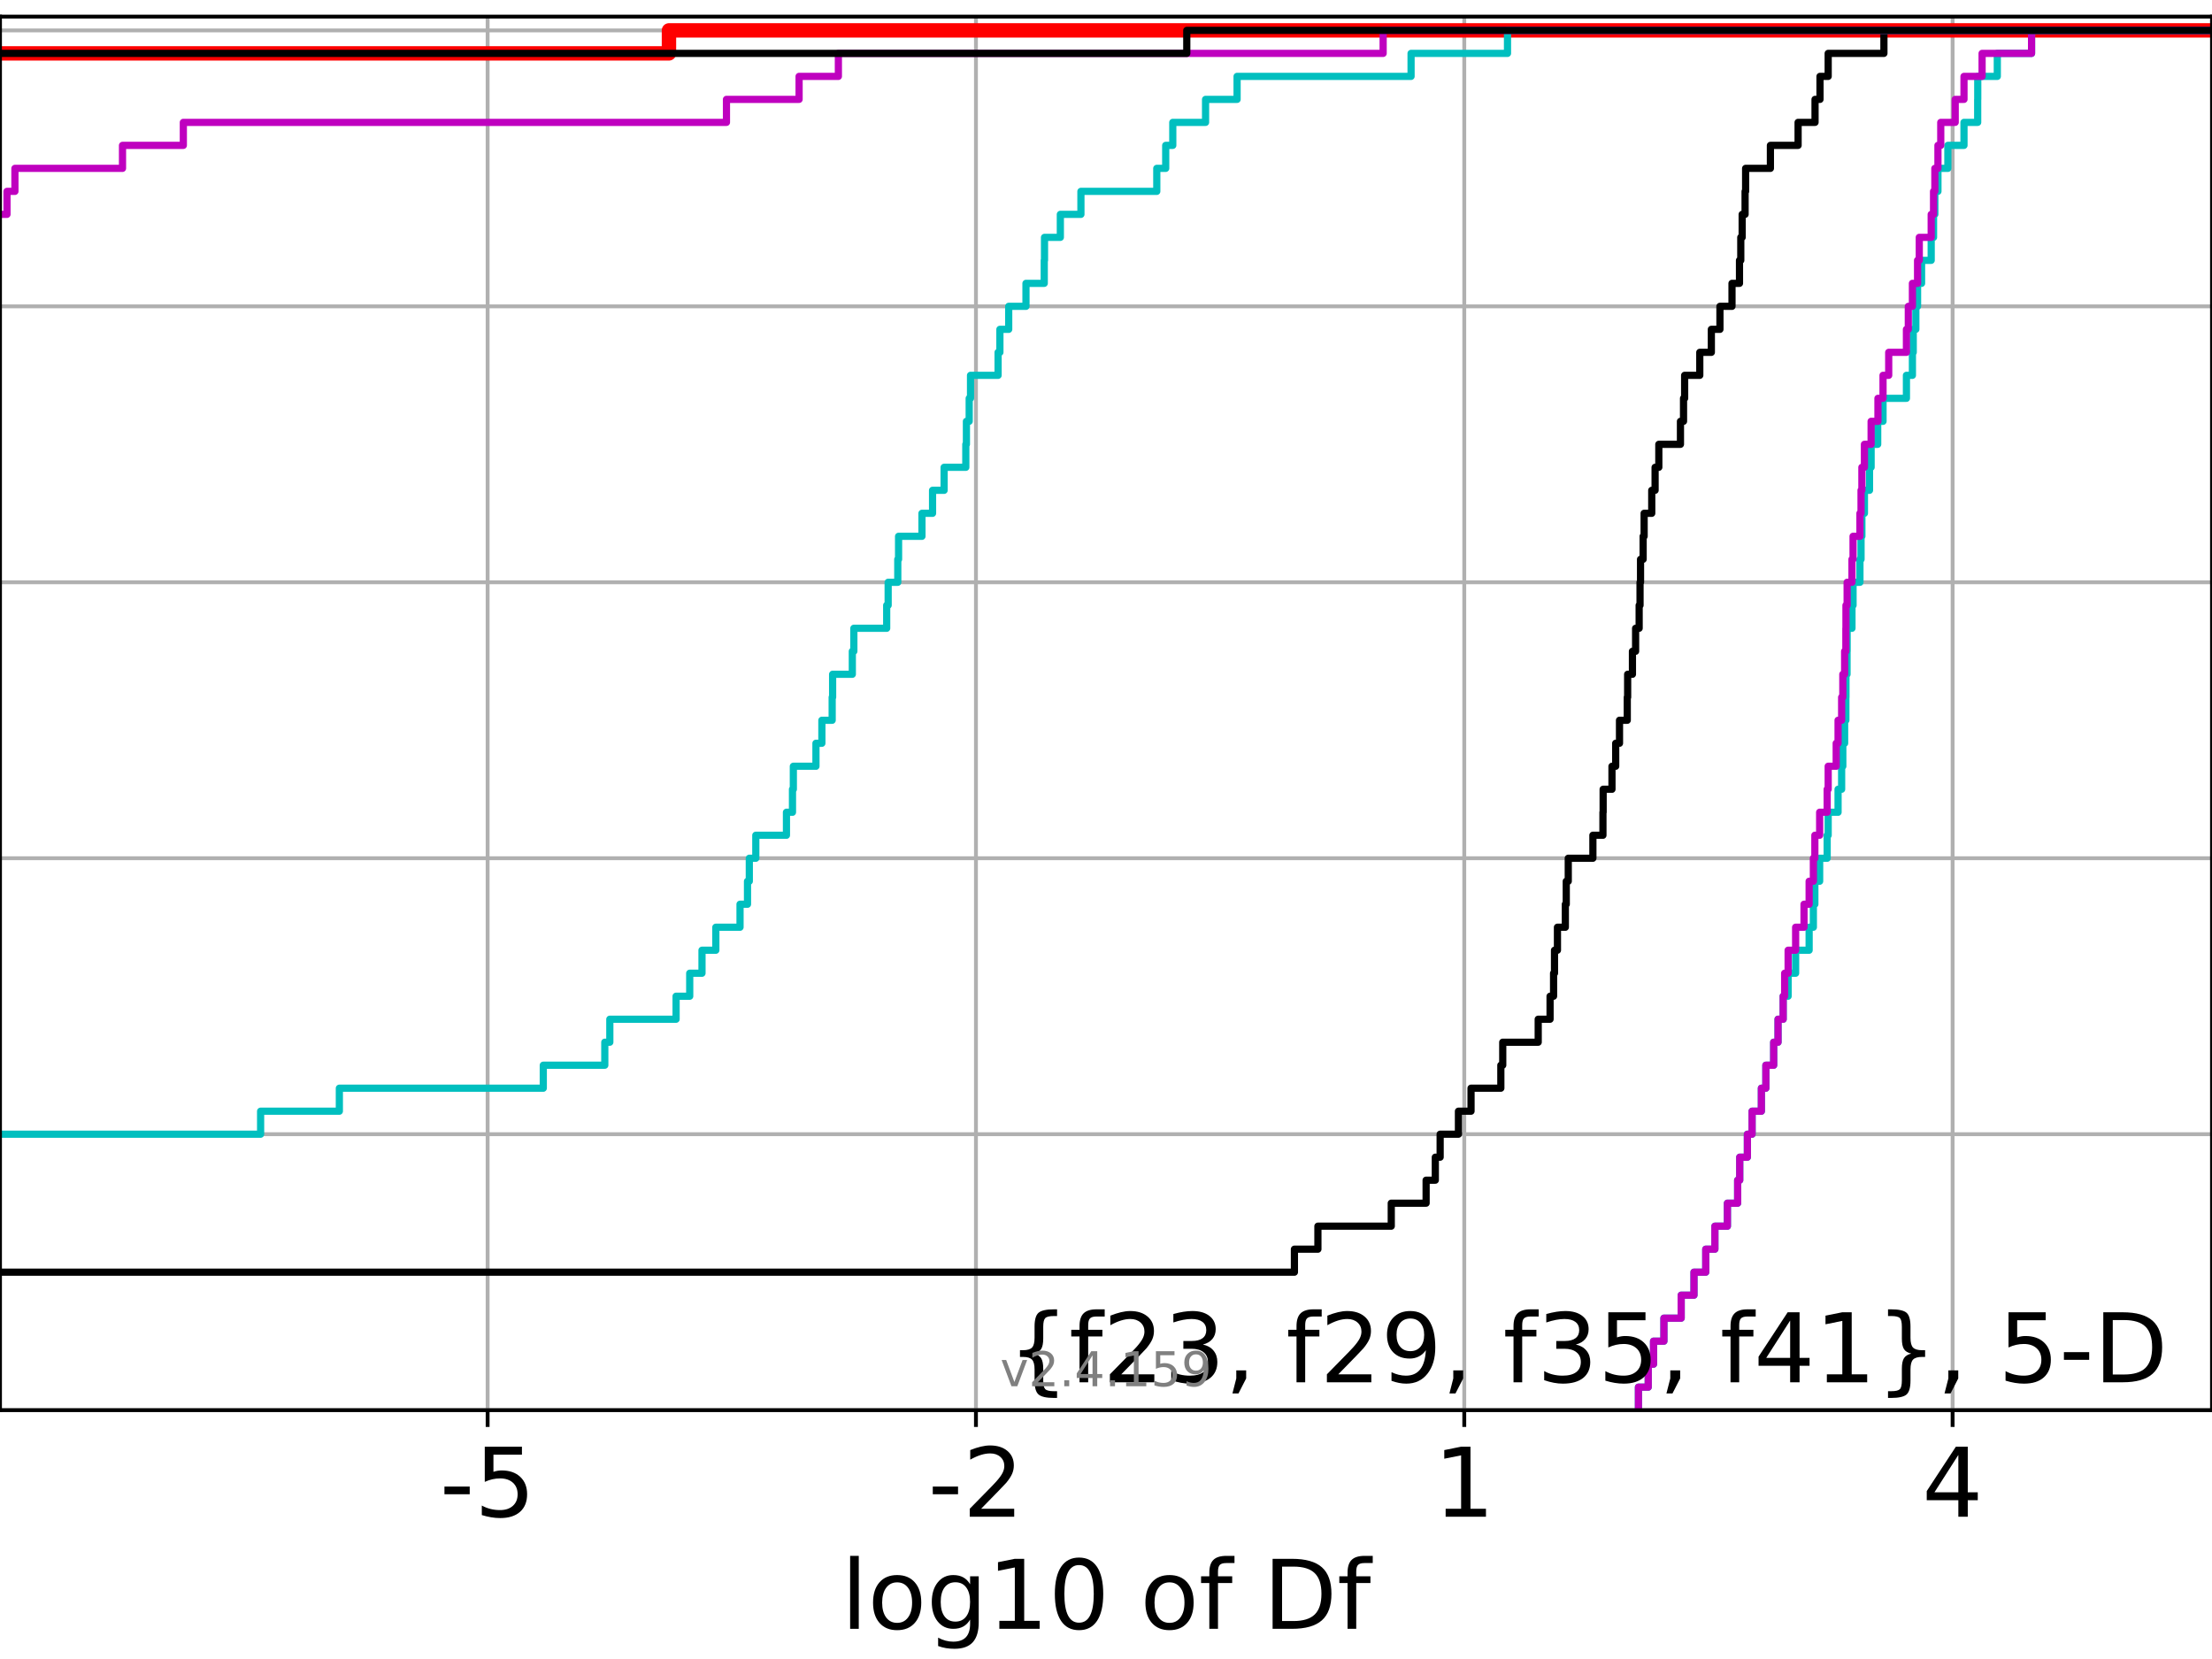 <?xml version="1.0" encoding="utf-8" standalone="no"?>
<!DOCTYPE svg PUBLIC "-//W3C//DTD SVG 1.1//EN"
  "http://www.w3.org/Graphics/SVG/1.1/DTD/svg11.dtd">
<!-- Created with matplotlib (https://matplotlib.org/) -->
<svg height="345.6pt" version="1.1" viewBox="0 0 460.8 345.6" width="460.8pt" xmlns="http://www.w3.org/2000/svg" xmlns:xlink="http://www.w3.org/1999/xlink">
 <defs>
  <style type="text/css">*{stroke-linecap:butt;stroke-linejoin:round;}</style>
 </defs>
 <g id="figure_1">
  <g id="patch_1">
   <path d="M 0 345.6 
L 460.8 345.6 
L 460.8 0 
L 0 0 
z
" style="fill:#ffffff;"/>
  </g>
  <g id="axes_1">
   <g id="patch_2">
    <path d="M 0 293.76 
L 460.8 293.76 
L 460.8 3.456 
L 0 3.456 
z
" style="fill:#ffffff;"/>
   </g>
   <g id="matplotlib.axis_1">
    <g id="xtick_1">
     <g id="line2d_1">
      <path clip-path="url(#p9ca9148b5c)" d="M 101.581 293.76 
L 101.581 3.456 
" style="fill:none;stroke:#b0b0b0;stroke-linecap:square;stroke-width:0.8;"/>
     </g>
     <g id="line2d_2">
      <defs>
       <path d="M 0 0 
L 0 3.5 
" id="md672c4e578" style="stroke:#000000;stroke-width:0.8;"/>
      </defs>
      <g>
       <use style="stroke:#000000;stroke-width:0.8;" x="101.581" xlink:href="#md672c4e578" y="293.76"/>
      </g>
     </g>
     <g id="text_1">
      <!-- -5 -->
      <g transform="translate(91.61 315.957)scale(0.2 -0.2)">
       <defs>
        <path d="M 4.891 31.391 
L 31.203 31.391 
L 31.203 23.391 
L 4.891 23.391 
z
" id="DejaVuSans-45"/>
        <path d="M 10.797 72.906 
L 49.516 72.906 
L 49.516 64.594 
L 19.828 64.594 
L 19.828 46.734 
Q 21.969 47.469 24.109 47.828 
Q 26.266 48.188 28.422 48.188 
Q 40.625 48.188 47.75 41.5 
Q 54.891 34.812 54.891 23.391 
Q 54.891 11.625 47.562 5.094 
Q 40.234 -1.422 26.906 -1.422 
Q 22.312 -1.422 17.547 -0.641 
Q 12.797 0.141 7.719 1.703 
L 7.719 11.625 
Q 12.109 9.234 16.797 8.062 
Q 21.484 6.891 26.703 6.891 
Q 35.156 6.891 40.078 11.328 
Q 45.016 15.766 45.016 23.391 
Q 45.016 31 40.078 35.438 
Q 35.156 39.891 26.703 39.891 
Q 22.75 39.891 18.812 39.016 
Q 14.891 38.141 10.797 36.281 
z
" id="DejaVuSans-53"/>
       </defs>
       <use xlink:href="#DejaVuSans-45"/>
       <use x="36.084" xlink:href="#DejaVuSans-53"/>
      </g>
     </g>
    </g>
    <g id="xtick_2">
     <g id="line2d_3">
      <path clip-path="url(#p9ca9148b5c)" d="M 203.308 293.76 
L 203.308 3.456 
" style="fill:none;stroke:#b0b0b0;stroke-linecap:square;stroke-width:0.8;"/>
     </g>
     <g id="line2d_4">
      <g>
       <use style="stroke:#000000;stroke-width:0.8;" x="203.308" xlink:href="#md672c4e578" y="293.76"/>
      </g>
     </g>
     <g id="text_2">
      <!-- -2 -->
      <g transform="translate(193.338 315.957)scale(0.2 -0.2)">
       <defs>
        <path d="M 19.188 8.297 
L 53.609 8.297 
L 53.609 0 
L 7.328 0 
L 7.328 8.297 
Q 12.938 14.109 22.625 23.891 
Q 32.328 33.688 34.812 36.531 
Q 39.547 41.844 41.422 45.531 
Q 43.312 49.219 43.312 52.781 
Q 43.312 58.594 39.234 62.25 
Q 35.156 65.922 28.609 65.922 
Q 23.969 65.922 18.812 64.312 
Q 13.672 62.703 7.812 59.422 
L 7.812 69.391 
Q 13.766 71.781 18.938 73 
Q 24.125 74.219 28.422 74.219 
Q 39.75 74.219 46.484 68.547 
Q 53.219 62.891 53.219 53.422 
Q 53.219 48.922 51.531 44.891 
Q 49.859 40.875 45.406 35.406 
Q 44.188 33.984 37.641 27.219 
Q 31.109 20.453 19.188 8.297 
z
" id="DejaVuSans-50"/>
       </defs>
       <use xlink:href="#DejaVuSans-45"/>
       <use x="36.084" xlink:href="#DejaVuSans-50"/>
      </g>
     </g>
    </g>
    <g id="xtick_3">
     <g id="line2d_5">
      <path clip-path="url(#p9ca9148b5c)" d="M 305.035 293.76 
L 305.035 3.456 
" style="fill:none;stroke:#b0b0b0;stroke-linecap:square;stroke-width:0.8;"/>
     </g>
     <g id="line2d_6">
      <g>
       <use style="stroke:#000000;stroke-width:0.8;" x="305.035" xlink:href="#md672c4e578" y="293.76"/>
      </g>
     </g>
     <g id="text_3">
      <!-- 1 -->
      <g transform="translate(298.673 315.957)scale(0.2 -0.2)">
       <defs>
        <path d="M 12.406 8.297 
L 28.516 8.297 
L 28.516 63.922 
L 10.984 60.406 
L 10.984 69.391 
L 28.422 72.906 
L 38.281 72.906 
L 38.281 8.297 
L 54.391 8.297 
L 54.391 0 
L 12.406 0 
z
" id="DejaVuSans-49"/>
       </defs>
       <use xlink:href="#DejaVuSans-49"/>
      </g>
     </g>
    </g>
    <g id="xtick_4">
     <g id="line2d_7">
      <path clip-path="url(#p9ca9148b5c)" d="M 406.763 293.76 
L 406.763 3.456 
" style="fill:none;stroke:#b0b0b0;stroke-linecap:square;stroke-width:0.8;"/>
     </g>
     <g id="line2d_8">
      <g>
       <use style="stroke:#000000;stroke-width:0.8;" x="406.763" xlink:href="#md672c4e578" y="293.76"/>
      </g>
     </g>
     <g id="text_4">
      <!-- 4 -->
      <g transform="translate(400.4 315.957)scale(0.2 -0.2)">
       <defs>
        <path d="M 37.797 64.312 
L 12.891 25.391 
L 37.797 25.391 
z
M 35.203 72.906 
L 47.609 72.906 
L 47.609 25.391 
L 58.016 25.391 
L 58.016 17.188 
L 47.609 17.188 
L 47.609 0 
L 37.797 0 
L 37.797 17.188 
L 4.891 17.188 
L 4.891 26.703 
z
" id="DejaVuSans-52"/>
       </defs>
       <use xlink:href="#DejaVuSans-52"/>
      </g>
     </g>
    </g>
    <g id="text_5">
     <!-- log10 of Df -->
     <g transform="translate(175.214 339.313)scale(0.2 -0.2)">
      <defs>
       <path d="M 9.422 75.984 
L 18.406 75.984 
L 18.406 0 
L 9.422 0 
z
" id="DejaVuSans-108"/>
       <path d="M 30.609 48.391 
Q 23.391 48.391 19.188 42.75 
Q 14.984 37.109 14.984 27.297 
Q 14.984 17.484 19.156 11.844 
Q 23.344 6.203 30.609 6.203 
Q 37.797 6.203 41.984 11.859 
Q 46.188 17.531 46.188 27.297 
Q 46.188 37.016 41.984 42.703 
Q 37.797 48.391 30.609 48.391 
z
M 30.609 56 
Q 42.328 56 49.016 48.375 
Q 55.719 40.766 55.719 27.297 
Q 55.719 13.875 49.016 6.219 
Q 42.328 -1.422 30.609 -1.422 
Q 18.844 -1.422 12.172 6.219 
Q 5.516 13.875 5.516 27.297 
Q 5.516 40.766 12.172 48.375 
Q 18.844 56 30.609 56 
z
" id="DejaVuSans-111"/>
       <path d="M 45.406 27.984 
Q 45.406 37.75 41.375 43.109 
Q 37.359 48.484 30.078 48.484 
Q 22.859 48.484 18.828 43.109 
Q 14.797 37.75 14.797 27.984 
Q 14.797 18.266 18.828 12.891 
Q 22.859 7.516 30.078 7.516 
Q 37.359 7.516 41.375 12.891 
Q 45.406 18.266 45.406 27.984 
z
M 54.391 6.781 
Q 54.391 -7.172 48.188 -13.984 
Q 42 -20.797 29.203 -20.797 
Q 24.469 -20.797 20.266 -20.094 
Q 16.062 -19.391 12.109 -17.922 
L 12.109 -9.188 
Q 16.062 -11.328 19.922 -12.344 
Q 23.781 -13.375 27.781 -13.375 
Q 36.625 -13.375 41.016 -8.766 
Q 45.406 -4.156 45.406 5.172 
L 45.406 9.625 
Q 42.625 4.781 38.281 2.391 
Q 33.938 0 27.875 0 
Q 17.828 0 11.672 7.656 
Q 5.516 15.328 5.516 27.984 
Q 5.516 40.672 11.672 48.328 
Q 17.828 56 27.875 56 
Q 33.938 56 38.281 53.609 
Q 42.625 51.219 45.406 46.391 
L 45.406 54.688 
L 54.391 54.688 
z
" id="DejaVuSans-103"/>
       <path d="M 31.781 66.406 
Q 24.172 66.406 20.328 58.906 
Q 16.5 51.422 16.5 36.375 
Q 16.5 21.391 20.328 13.891 
Q 24.172 6.391 31.781 6.391 
Q 39.453 6.391 43.281 13.891 
Q 47.125 21.391 47.125 36.375 
Q 47.125 51.422 43.281 58.906 
Q 39.453 66.406 31.781 66.406 
z
M 31.781 74.219 
Q 44.047 74.219 50.516 64.516 
Q 56.984 54.828 56.984 36.375 
Q 56.984 17.969 50.516 8.266 
Q 44.047 -1.422 31.781 -1.422 
Q 19.531 -1.422 13.062 8.266 
Q 6.594 17.969 6.594 36.375 
Q 6.594 54.828 13.062 64.516 
Q 19.531 74.219 31.781 74.219 
z
" id="DejaVuSans-48"/>
       <path id="DejaVuSans-32"/>
       <path d="M 37.109 75.984 
L 37.109 68.5 
L 28.516 68.5 
Q 23.688 68.5 21.797 66.547 
Q 19.922 64.594 19.922 59.516 
L 19.922 54.688 
L 34.719 54.688 
L 34.719 47.703 
L 19.922 47.703 
L 19.922 0 
L 10.891 0 
L 10.891 47.703 
L 2.297 47.703 
L 2.297 54.688 
L 10.891 54.688 
L 10.891 58.5 
Q 10.891 67.625 15.141 71.797 
Q 19.391 75.984 28.609 75.984 
z
" id="DejaVuSans-102"/>
       <path d="M 19.672 64.797 
L 19.672 8.109 
L 31.594 8.109 
Q 46.688 8.109 53.688 14.938 
Q 60.688 21.781 60.688 36.531 
Q 60.688 51.172 53.688 57.984 
Q 46.688 64.797 31.594 64.797 
z
M 9.812 72.906 
L 30.078 72.906 
Q 51.266 72.906 61.172 64.094 
Q 71.094 55.281 71.094 36.531 
Q 71.094 17.672 61.125 8.828 
Q 51.172 0 30.078 0 
L 9.812 0 
z
" id="DejaVuSans-68"/>
      </defs>
      <use xlink:href="#DejaVuSans-108"/>
      <use x="27.783" xlink:href="#DejaVuSans-111"/>
      <use x="88.965" xlink:href="#DejaVuSans-103"/>
      <use x="152.441" xlink:href="#DejaVuSans-49"/>
      <use x="216.064" xlink:href="#DejaVuSans-48"/>
      <use x="279.688" xlink:href="#DejaVuSans-32"/>
      <use x="311.475" xlink:href="#DejaVuSans-111"/>
      <use x="372.656" xlink:href="#DejaVuSans-102"/>
      <use x="407.861" xlink:href="#DejaVuSans-32"/>
      <use x="439.648" xlink:href="#DejaVuSans-68"/>
      <use x="516.65" xlink:href="#DejaVuSans-102"/>
     </g>
    </g>
   </g>
   <g id="matplotlib.axis_2">
    <g id="ytick_1">
     <g id="line2d_9">
      <path clip-path="url(#p9ca9148b5c)" d="M 0 293.76 
L 460.8 293.76 
" style="fill:none;stroke:#b0b0b0;stroke-linecap:square;stroke-width:0.8;"/>
     </g>
     <g id="line2d_10">
      <defs>
       <path d="M 0 0 
L -3.5 0 
" id="mdc3fa3d166" style="stroke:#000000;stroke-width:0.8;"/>
      </defs>
      <g>
       <use style="stroke:#000000;stroke-width:0.8;" x="0" xlink:href="#mdc3fa3d166" y="293.76"/>
      </g>
     </g>
    </g>
    <g id="ytick_2">
     <g id="line2d_11">
      <path clip-path="url(#p9ca9148b5c)" d="M 0 236.274 
L 460.8 236.274 
" style="fill:none;stroke:#b0b0b0;stroke-linecap:square;stroke-width:0.8;"/>
     </g>
     <g id="line2d_12">
      <g>
       <use style="stroke:#000000;stroke-width:0.8;" x="0" xlink:href="#mdc3fa3d166" y="236.274"/>
      </g>
     </g>
    </g>
    <g id="ytick_3">
     <g id="line2d_13">
      <path clip-path="url(#p9ca9148b5c)" d="M 0 178.788 
L 460.8 178.788 
" style="fill:none;stroke:#b0b0b0;stroke-linecap:square;stroke-width:0.8;"/>
     </g>
     <g id="line2d_14">
      <g>
       <use style="stroke:#000000;stroke-width:0.8;" x="0" xlink:href="#mdc3fa3d166" y="178.788"/>
      </g>
     </g>
    </g>
    <g id="ytick_4">
     <g id="line2d_15">
      <path clip-path="url(#p9ca9148b5c)" d="M 0 121.302 
L 460.8 121.302 
" style="fill:none;stroke:#b0b0b0;stroke-linecap:square;stroke-width:0.8;"/>
     </g>
     <g id="line2d_16">
      <g>
       <use style="stroke:#000000;stroke-width:0.8;" x="0" xlink:href="#mdc3fa3d166" y="121.302"/>
      </g>
     </g>
    </g>
    <g id="ytick_5">
     <g id="line2d_17">
      <path clip-path="url(#p9ca9148b5c)" d="M 0 63.816 
L 460.8 63.816 
" style="fill:none;stroke:#b0b0b0;stroke-linecap:square;stroke-width:0.8;"/>
     </g>
     <g id="line2d_18">
      <g>
       <use style="stroke:#000000;stroke-width:0.8;" x="0" xlink:href="#mdc3fa3d166" y="63.816"/>
      </g>
     </g>
    </g>
    <g id="ytick_6">
     <g id="line2d_19">
      <path clip-path="url(#p9ca9148b5c)" d="M 0 6.33 
L 460.8 6.33 
" style="fill:none;stroke:#b0b0b0;stroke-linecap:square;stroke-width:0.8;"/>
     </g>
     <g id="line2d_20">
      <g>
       <use style="stroke:#000000;stroke-width:0.8;" x="0" xlink:href="#mdc3fa3d166" y="6.33"/>
      </g>
     </g>
    </g>
   </g>
   <g id="line2d_21">
    <path clip-path="url(#p9ca9148b5c)" d="M -1 11.121 
L 139.356 11.121 
L 139.356 6.33 
L 139.356 6.33 
L 139.356 6.33 
L 460.8 6.33 
" style="fill:none;stroke:#ff0000;stroke-linecap:square;stroke-width:3;"/>
   </g>
   <g id="line2d_22">
    <path clip-path="url(#p9ca9148b5c)" d="M 341.315 293.76 
L 341.315 288.97 
L 343.356 288.97 
L 343.356 284.179 
L 344.462 284.179 
L 344.462 279.389 
L 346.624 279.389 
L 346.624 274.598 
L 350.22 274.598 
L 350.22 269.808 
L 352.888 269.808 
L 352.888 265.017 
L 355.338 265.017 
L 355.338 260.227 
L 357.242 260.227 
L 357.242 255.436 
L 359.85 255.436 
L 359.85 250.646 
L 361.985 250.646 
L 361.985 245.855 
L 362.417 245.855 
L 362.417 241.065 
L 364.011 241.065 
L 364.011 236.274 
L 364.992 236.274 
L 364.992 231.484 
L 366.927 231.484 
L 366.927 226.693 
L 367.86 226.693 
L 367.86 221.903 
L 369.49 221.903 
L 369.49 217.112 
L 370.397 217.112 
L 370.397 212.322 
L 371.466 212.322 
L 371.466 207.531 
L 372.498 207.531 
L 372.498 202.741 
L 374.063 202.741 
L 374.063 197.95 
L 376.875 197.95 
L 376.875 193.16 
L 377.758 193.16 
L 377.758 188.369 
L 378.068 188.369 
L 378.068 183.579 
L 379.066 183.579 
L 379.066 178.788 
L 380.631 178.788 
L 380.631 173.998 
L 380.844 173.998 
L 380.844 169.207 
L 382.903 169.207 
L 382.903 164.417 
L 383.646 164.417 
L 383.646 159.626 
L 383.891 159.626 
L 383.891 154.836 
L 384.269 154.836 
L 384.269 150.045 
L 384.528 150.045 
L 384.528 145.255 
L 384.548 145.255 
L 384.548 140.464 
L 384.771 140.464 
L 384.771 135.674 
L 384.791 135.674 
L 384.791 130.883 
L 385.8 130.883 
L 385.8 126.093 
L 386.025 126.093 
L 386.025 121.302 
L 387.46 121.302 
L 387.46 116.512 
L 387.688 116.512 
L 387.688 111.721 
L 387.865 111.721 
L 387.865 106.931 
L 388.393 106.931 
L 388.393 102.14 
L 389.454 102.14 
L 389.454 97.35 
L 389.786 97.35 
L 389.786 92.559 
L 391.159 92.559 
L 391.159 87.769 
L 392.27 87.769 
L 392.27 82.978 
L 397.144 82.978 
L 397.144 78.188 
L 398.391 78.188 
L 398.391 73.397 
L 398.562 73.397 
L 398.562 68.607 
L 399.107 68.607 
L 399.107 63.816 
L 399.464 63.816 
L 399.464 59.026 
L 400.299 59.026 
L 400.299 54.235 
L 402.304 54.235 
L 402.304 49.445 
L 402.793 49.445 
L 402.793 44.654 
L 403.064 44.654 
L 403.064 39.864 
L 403.709 39.864 
L 403.709 35.073 
L 405.776 35.073 
L 405.776 30.283 
L 409.136 30.283 
L 409.136 25.492 
L 411.989 25.492 
L 411.989 20.702 
L 412.003 20.702 
L 412.003 15.911 
L 416.074 15.911 
L 416.074 11.121 
L 423.211 11.121 
L 423.211 6.33 
L 423.211 6.33 
L 423.211 6.33 
L 460.8 6.33 
" style="fill:none;stroke:#00bfbf;stroke-linecap:square;stroke-width:1.5;"/>
   </g>
   <g id="line2d_23">
    <path clip-path="url(#p9ca9148b5c)" d="M 341.315 293.76 
L 341.315 288.97 
L 343.356 288.97 
L 343.356 284.179 
L 344.462 284.179 
L 344.462 279.389 
L 346.624 279.389 
L 346.624 274.598 
L 350.22 274.598 
L 350.22 269.808 
L 352.888 269.808 
L 352.888 265.017 
L 355.338 265.017 
L 355.338 260.227 
L 357.242 260.227 
L 357.242 255.436 
L 359.85 255.436 
L 359.85 250.646 
L 361.985 250.646 
L 361.985 245.855 
L 362.417 245.855 
L 362.417 241.065 
L 364.011 241.065 
L 364.011 236.274 
L 364.992 236.274 
L 364.992 231.484 
L 366.927 231.484 
L 366.927 226.693 
L 367.86 226.693 
L 367.86 221.903 
L 369.49 221.903 
L 369.49 217.112 
L 370.397 217.112 
L 370.397 212.322 
L 371.466 212.322 
L 371.466 207.531 
L 371.776 207.531 
L 371.776 202.741 
L 372.498 202.741 
L 372.498 197.95 
L 374.063 197.95 
L 374.063 193.16 
L 375.809 193.16 
L 375.809 188.369 
L 376.875 188.369 
L 376.875 183.579 
L 377.758 183.579 
L 377.758 178.788 
L 378.068 178.788 
L 378.068 173.998 
L 379.066 173.998 
L 379.066 169.207 
L 380.631 169.207 
L 380.631 164.417 
L 380.844 164.417 
L 380.844 159.626 
L 382.513 159.626 
L 382.513 154.836 
L 382.903 154.836 
L 382.903 150.045 
L 383.646 150.045 
L 383.646 145.255 
L 383.891 145.255 
L 383.891 140.464 
L 384.269 140.464 
L 384.269 135.674 
L 384.528 135.674 
L 384.528 130.883 
L 384.548 130.883 
L 384.548 126.093 
L 384.791 126.093 
L 384.791 121.302 
L 385.8 121.302 
L 385.8 116.512 
L 386.025 116.512 
L 386.025 111.721 
L 387.46 111.721 
L 387.46 106.931 
L 387.688 106.931 
L 387.688 102.14 
L 387.865 102.14 
L 387.865 97.35 
L 388.393 97.35 
L 388.393 92.559 
L 389.786 92.559 
L 389.786 87.769 
L 391.21 87.769 
L 391.21 82.978 
L 392.27 82.978 
L 392.27 78.188 
L 393.452 78.188 
L 393.452 73.397 
L 397.144 73.397 
L 397.144 68.607 
L 397.538 68.607 
L 397.538 63.816 
L 398.391 63.816 
L 398.391 59.026 
L 399.464 59.026 
L 399.464 54.235 
L 399.82 54.235 
L 399.82 49.445 
L 402.304 49.445 
L 402.304 44.654 
L 402.793 44.654 
L 402.793 39.864 
L 403.064 39.864 
L 403.064 35.073 
L 403.709 35.073 
L 403.709 30.283 
L 404.295 30.283 
L 404.295 25.492 
L 407.306 25.492 
L 407.306 20.702 
L 409.136 20.702 
L 409.136 15.911 
L 412.907 15.911 
L 412.907 11.121 
L 423.211 11.121 
L 423.211 6.33 
L 423.211 6.33 
L 423.211 6.33 
L 460.8 6.33 
" style="fill:none;stroke:#bf00bf;stroke-linecap:square;stroke-width:1.5;"/>
   </g>
   <g id="line2d_24">
    <path clip-path="url(#p9ca9148b5c)" d="M -1 265.017 
L 269.651 265.017 
L 269.651 260.227 
L 274.545 260.227 
L 274.545 255.436 
L 289.825 255.436 
L 289.825 250.646 
L 297.086 250.646 
L 297.086 245.855 
L 299.003 245.855 
L 299.003 241.065 
L 300.009 241.065 
L 300.009 236.274 
L 303.821 236.274 
L 303.821 231.484 
L 306.443 231.484 
L 306.443 226.693 
L 312.653 226.693 
L 312.653 221.903 
L 313.048 221.903 
L 313.048 217.112 
L 320.437 217.112 
L 320.437 212.322 
L 322.907 212.322 
L 322.907 207.531 
L 323.638 207.531 
L 323.638 202.741 
L 323.832 202.741 
L 323.832 197.95 
L 324.446 197.95 
L 324.446 193.16 
L 326.089 193.16 
L 326.089 188.369 
L 326.281 188.369 
L 326.281 183.579 
L 326.698 183.579 
L 326.698 178.788 
L 331.828 178.788 
L 331.828 173.998 
L 333.921 173.998 
L 333.921 169.207 
L 333.963 169.207 
L 333.963 164.417 
L 335.804 164.417 
L 335.804 159.626 
L 336.58 159.626 
L 336.58 154.836 
L 337.372 154.836 
L 337.372 150.045 
L 338.989 150.045 
L 338.989 145.255 
L 339.068 145.255 
L 339.068 140.464 
L 340.067 140.464 
L 340.067 135.674 
L 340.727 135.674 
L 340.727 130.883 
L 341.464 130.883 
L 341.464 126.093 
L 341.649 126.093 
L 341.649 121.302 
L 341.753 121.302 
L 341.753 116.512 
L 342.295 116.512 
L 342.295 111.721 
L 342.503 111.721 
L 342.503 106.931 
L 344.089 106.931 
L 344.089 102.14 
L 344.787 102.14 
L 344.787 97.35 
L 345.563 97.35 
L 345.563 92.559 
L 350.069 92.559 
L 350.069 87.769 
L 350.71 87.769 
L 350.71 82.978 
L 350.942 82.978 
L 350.942 78.188 
L 354.097 78.188 
L 354.097 73.397 
L 356.505 73.397 
L 356.505 68.607 
L 358.294 68.607 
L 358.294 63.816 
L 360.807 63.816 
L 360.807 59.026 
L 362.368 59.026 
L 362.368 54.235 
L 362.637 54.235 
L 362.637 49.445 
L 362.926 49.445 
L 362.926 44.654 
L 363.534 44.654 
L 363.534 39.864 
L 363.645 39.864 
L 363.645 35.073 
L 368.808 35.073 
L 368.808 30.283 
L 374.577 30.283 
L 374.577 25.492 
L 378.106 25.492 
L 378.106 20.702 
L 379.138 20.702 
L 379.138 15.911 
L 380.844 15.911 
L 380.844 11.121 
L 392.455 11.121 
L 392.455 6.33 
L 392.455 6.33 
L 392.455 6.33 
L 460.8 6.33 
" style="fill:none;stroke:#000000;stroke-linecap:square;stroke-width:1.5;"/>
   </g>
   <g id="line2d_25">
    <path clip-path="url(#p9ca9148b5c)" d="M -1 236.274 
L 54.29 236.274 
L 54.29 231.484 
L 70.695 231.484 
L 70.695 226.693 
L 113.176 226.693 
L 113.176 221.903 
L 125.991 221.903 
L 125.991 217.112 
L 127.037 217.112 
L 127.037 212.322 
L 140.842 212.322 
L 140.842 207.531 
L 143.681 207.531 
L 143.681 202.741 
L 146.24 202.741 
L 146.24 197.95 
L 149.122 197.95 
L 149.122 193.16 
L 154.162 193.16 
L 154.162 188.369 
L 155.719 188.369 
L 155.719 183.579 
L 156.096 183.579 
L 156.096 178.788 
L 157.448 178.788 
L 157.448 173.998 
L 163.833 173.998 
L 163.833 169.207 
L 165.088 169.207 
L 165.088 164.417 
L 165.269 164.417 
L 165.269 159.626 
L 169.978 159.626 
L 169.978 154.836 
L 171.212 154.836 
L 171.212 150.045 
L 173.357 150.045 
L 173.357 145.255 
L 173.45 145.255 
L 173.45 140.464 
L 177.555 140.464 
L 177.555 135.674 
L 177.873 135.674 
L 177.873 130.883 
L 184.712 130.883 
L 184.712 126.093 
L 185.019 126.093 
L 185.019 121.302 
L 187.024 121.302 
L 187.024 116.512 
L 187.189 116.512 
L 187.189 111.721 
L 192.062 111.721 
L 192.062 106.931 
L 194.268 106.931 
L 194.268 102.14 
L 196.678 102.14 
L 196.678 97.35 
L 201.196 97.35 
L 201.196 92.559 
L 201.323 92.559 
L 201.323 87.769 
L 201.901 87.769 
L 201.901 82.978 
L 202.177 82.978 
L 202.177 78.188 
L 207.921 78.188 
L 207.921 73.397 
L 208.298 73.397 
L 208.298 68.607 
L 210.132 68.607 
L 210.132 63.816 
L 213.729 63.816 
L 213.729 59.026 
L 217.535 59.026 
L 217.535 54.235 
L 217.59 54.235 
L 217.59 49.445 
L 220.889 49.445 
L 220.889 44.654 
L 225.176 44.654 
L 225.176 39.864 
L 240.979 39.864 
L 240.979 35.073 
L 242.839 35.073 
L 242.839 30.283 
L 244.311 30.283 
L 244.311 25.492 
L 251.141 25.492 
L 251.141 20.702 
L 257.708 20.702 
L 257.708 15.911 
L 293.951 15.911 
L 293.951 11.121 
L 314.04 11.121 
L 314.04 6.33 
L 314.04 6.33 
L 314.04 6.33 
L 460.8 6.33 
" style="fill:none;stroke:#00bfbf;stroke-linecap:square;stroke-width:1.5;"/>
   </g>
   <g id="line2d_26">
    <path clip-path="url(#p9ca9148b5c)" d="M -1 44.654 
L 1.457 44.654 
L 1.457 39.864 
L 3.11 39.864 
L 3.11 35.073 
L 25.52 35.073 
L 25.52 30.283 
L 38.192 30.283 
L 38.192 25.492 
L 151.335 25.492 
L 151.335 20.702 
L 166.465 20.702 
L 166.465 15.911 
L 174.65 15.911 
L 174.65 11.121 
L 288.134 11.121 
L 288.134 6.33 
L 288.134 6.33 
L 288.134 6.33 
L 460.8 6.33 
" style="fill:none;stroke:#bf00bf;stroke-linecap:square;stroke-width:1.5;"/>
   </g>
   <g id="line2d_27">
    <path clip-path="url(#p9ca9148b5c)" d="M -1 11.121 
L 247.227 11.121 
L 247.227 6.33 
L 247.227 6.33 
L 247.227 6.33 
L 460.8 6.33 
" style="fill:none;stroke:#000000;stroke-linecap:square;stroke-width:1.5;"/>
   </g>
   <g id="patch_3">
    <path d="M 0 293.76 
L 0 3.456 
" style="fill:none;stroke:#000000;stroke-linecap:square;stroke-linejoin:miter;stroke-width:0.8;"/>
   </g>
   <g id="patch_4">
    <path d="M 460.8 293.76 
L 460.8 3.456 
" style="fill:none;stroke:#000000;stroke-linecap:square;stroke-linejoin:miter;stroke-width:0.8;"/>
   </g>
   <g id="patch_5">
    <path d="M 0 293.76 
L 460.8 293.76 
" style="fill:none;stroke:#000000;stroke-linecap:square;stroke-linejoin:miter;stroke-width:0.8;"/>
   </g>
   <g id="patch_6">
    <path d="M 0 3.456 
L 460.8 3.456 
" style="fill:none;stroke:#000000;stroke-linecap:square;stroke-linejoin:miter;stroke-width:0.8;"/>
   </g>
   <g id="text_6">
    <!-- {f23, f29, f35, f41}, 5-D -->
    <g transform="translate(209.981 287.954)scale(0.2 -0.2)">
     <defs>
      <path d="M 51.125 -9.281 
L 51.125 -16.312 
L 48.094 -16.312 
Q 35.938 -16.312 31.812 -12.688 
Q 27.688 -9.078 27.688 1.703 
L 27.688 13.375 
Q 27.688 20.75 25.047 23.578 
Q 22.406 26.422 15.484 26.422 
L 12.5 26.422 
L 12.5 33.406 
L 15.484 33.406 
Q 22.469 33.406 25.078 36.203 
Q 27.688 39.016 27.688 46.297 
L 27.688 58.016 
Q 27.688 68.797 31.812 72.391 
Q 35.938 75.984 48.094 75.984 
L 51.125 75.984 
L 51.125 69 
L 47.797 69 
Q 40.922 69 38.812 66.844 
Q 36.719 64.703 36.719 57.812 
L 36.719 45.703 
Q 36.719 38.031 34.5 34.562 
Q 32.281 31.109 26.906 29.891 
Q 32.328 28.562 34.516 25.094 
Q 36.719 21.625 36.719 14.016 
L 36.719 1.906 
Q 36.719 -4.984 38.812 -7.125 
Q 40.922 -9.281 47.797 -9.281 
z
" id="DejaVuSans-123"/>
      <path d="M 40.578 39.312 
Q 47.656 37.797 51.625 33 
Q 55.609 28.219 55.609 21.188 
Q 55.609 10.406 48.188 4.484 
Q 40.766 -1.422 27.094 -1.422 
Q 22.516 -1.422 17.656 -0.516 
Q 12.797 0.391 7.625 2.203 
L 7.625 11.719 
Q 11.719 9.328 16.594 8.109 
Q 21.484 6.891 26.812 6.891 
Q 36.078 6.891 40.938 10.547 
Q 45.797 14.203 45.797 21.188 
Q 45.797 27.641 41.281 31.266 
Q 36.766 34.906 28.719 34.906 
L 20.219 34.906 
L 20.219 43.016 
L 29.109 43.016 
Q 36.375 43.016 40.234 45.922 
Q 44.094 48.828 44.094 54.297 
Q 44.094 59.906 40.109 62.906 
Q 36.141 65.922 28.719 65.922 
Q 24.656 65.922 20.016 65.031 
Q 15.375 64.156 9.812 62.312 
L 9.812 71.094 
Q 15.438 72.656 20.344 73.438 
Q 25.25 74.219 29.594 74.219 
Q 40.828 74.219 47.359 69.109 
Q 53.906 64.016 53.906 55.328 
Q 53.906 49.266 50.438 45.094 
Q 46.969 40.922 40.578 39.312 
z
" id="DejaVuSans-51"/>
      <path d="M 11.719 12.406 
L 22.016 12.406 
L 22.016 4 
L 14.016 -11.625 
L 7.719 -11.625 
L 11.719 4 
z
" id="DejaVuSans-44"/>
      <path d="M 10.984 1.516 
L 10.984 10.5 
Q 14.703 8.734 18.5 7.812 
Q 22.312 6.891 25.984 6.891 
Q 35.75 6.891 40.891 13.453 
Q 46.047 20.016 46.781 33.406 
Q 43.953 29.203 39.594 26.953 
Q 35.25 24.703 29.984 24.703 
Q 19.047 24.703 12.672 31.312 
Q 6.297 37.938 6.297 49.422 
Q 6.297 60.641 12.938 67.422 
Q 19.578 74.219 30.609 74.219 
Q 43.266 74.219 49.922 64.516 
Q 56.594 54.828 56.594 36.375 
Q 56.594 19.141 48.406 8.859 
Q 40.234 -1.422 26.422 -1.422 
Q 22.703 -1.422 18.891 -0.688 
Q 15.094 0.047 10.984 1.516 
z
M 30.609 32.422 
Q 37.25 32.422 41.125 36.953 
Q 45.016 41.5 45.016 49.422 
Q 45.016 57.281 41.125 61.844 
Q 37.25 66.406 30.609 66.406 
Q 23.969 66.406 20.094 61.844 
Q 16.219 57.281 16.219 49.422 
Q 16.219 41.5 20.094 36.953 
Q 23.969 32.422 30.609 32.422 
z
" id="DejaVuSans-57"/>
      <path d="M 12.5 -9.281 
L 15.922 -9.281 
Q 22.75 -9.281 24.828 -7.172 
Q 26.906 -5.078 26.906 1.906 
L 26.906 14.016 
Q 26.906 21.625 29.094 25.094 
Q 31.297 28.562 36.719 29.891 
Q 31.297 31.109 29.094 34.562 
Q 26.906 38.031 26.906 45.703 
L 26.906 57.812 
Q 26.906 64.75 24.828 66.875 
Q 22.75 69 15.922 69 
L 12.5 69 
L 12.5 75.984 
L 15.578 75.984 
Q 27.734 75.984 31.812 72.391 
Q 35.891 68.797 35.891 58.016 
L 35.891 46.297 
Q 35.891 39.016 38.516 36.203 
Q 41.156 33.406 48.094 33.406 
L 51.125 33.406 
L 51.125 26.422 
L 48.094 26.422 
Q 41.156 26.422 38.516 23.578 
Q 35.891 20.75 35.891 13.375 
L 35.891 1.703 
Q 35.891 -9.078 31.812 -12.688 
Q 27.734 -16.312 15.578 -16.312 
L 12.5 -16.312 
z
" id="DejaVuSans-125"/>
     </defs>
     <use xlink:href="#DejaVuSans-123"/>
     <use x="63.623" xlink:href="#DejaVuSans-102"/>
     <use x="98.828" xlink:href="#DejaVuSans-50"/>
     <use x="162.451" xlink:href="#DejaVuSans-51"/>
     <use x="226.074" xlink:href="#DejaVuSans-44"/>
     <use x="257.861" xlink:href="#DejaVuSans-32"/>
     <use x="289.648" xlink:href="#DejaVuSans-102"/>
     <use x="324.854" xlink:href="#DejaVuSans-50"/>
     <use x="388.477" xlink:href="#DejaVuSans-57"/>
     <use x="452.1" xlink:href="#DejaVuSans-44"/>
     <use x="483.887" xlink:href="#DejaVuSans-32"/>
     <use x="515.674" xlink:href="#DejaVuSans-102"/>
     <use x="550.879" xlink:href="#DejaVuSans-51"/>
     <use x="614.502" xlink:href="#DejaVuSans-53"/>
     <use x="678.125" xlink:href="#DejaVuSans-44"/>
     <use x="709.912" xlink:href="#DejaVuSans-32"/>
     <use x="741.699" xlink:href="#DejaVuSans-102"/>
     <use x="776.904" xlink:href="#DejaVuSans-52"/>
     <use x="840.527" xlink:href="#DejaVuSans-49"/>
     <use x="904.15" xlink:href="#DejaVuSans-125"/>
     <use x="967.773" xlink:href="#DejaVuSans-44"/>
     <use x="999.561" xlink:href="#DejaVuSans-32"/>
     <use x="1031.348" xlink:href="#DejaVuSans-53"/>
     <use x="1094.971" xlink:href="#DejaVuSans-45"/>
     <use x="1131.055" xlink:href="#DejaVuSans-68"/>
    </g>
   </g>
   <g id="text_7">
    <!-- v2.4.159 -->
    <g style="fill:#808080;" transform="translate(208.356 288.777)scale(0.1 -0.1)">
     <defs>
      <path d="M 2.984 54.688 
L 12.5 54.688 
L 29.594 8.797 
L 46.688 54.688 
L 56.203 54.688 
L 35.688 0 
L 23.484 0 
z
" id="DejaVuSans-118"/>
      <path d="M 10.688 12.406 
L 21 12.406 
L 21 0 
L 10.688 0 
z
" id="DejaVuSans-46"/>
     </defs>
     <use xlink:href="#DejaVuSans-118"/>
     <use x="59.18" xlink:href="#DejaVuSans-50"/>
     <use x="122.803" xlink:href="#DejaVuSans-46"/>
     <use x="154.59" xlink:href="#DejaVuSans-52"/>
     <use x="218.213" xlink:href="#DejaVuSans-46"/>
     <use x="250" xlink:href="#DejaVuSans-49"/>
     <use x="313.623" xlink:href="#DejaVuSans-53"/>
     <use x="377.246" xlink:href="#DejaVuSans-57"/>
    </g>
   </g>
  </g>
 </g>
 <defs>
  <clipPath id="p9ca9148b5c">
   <rect height="290.304" width="460.8" x="0" y="3.456"/>
  </clipPath>
 </defs>
</svg>
